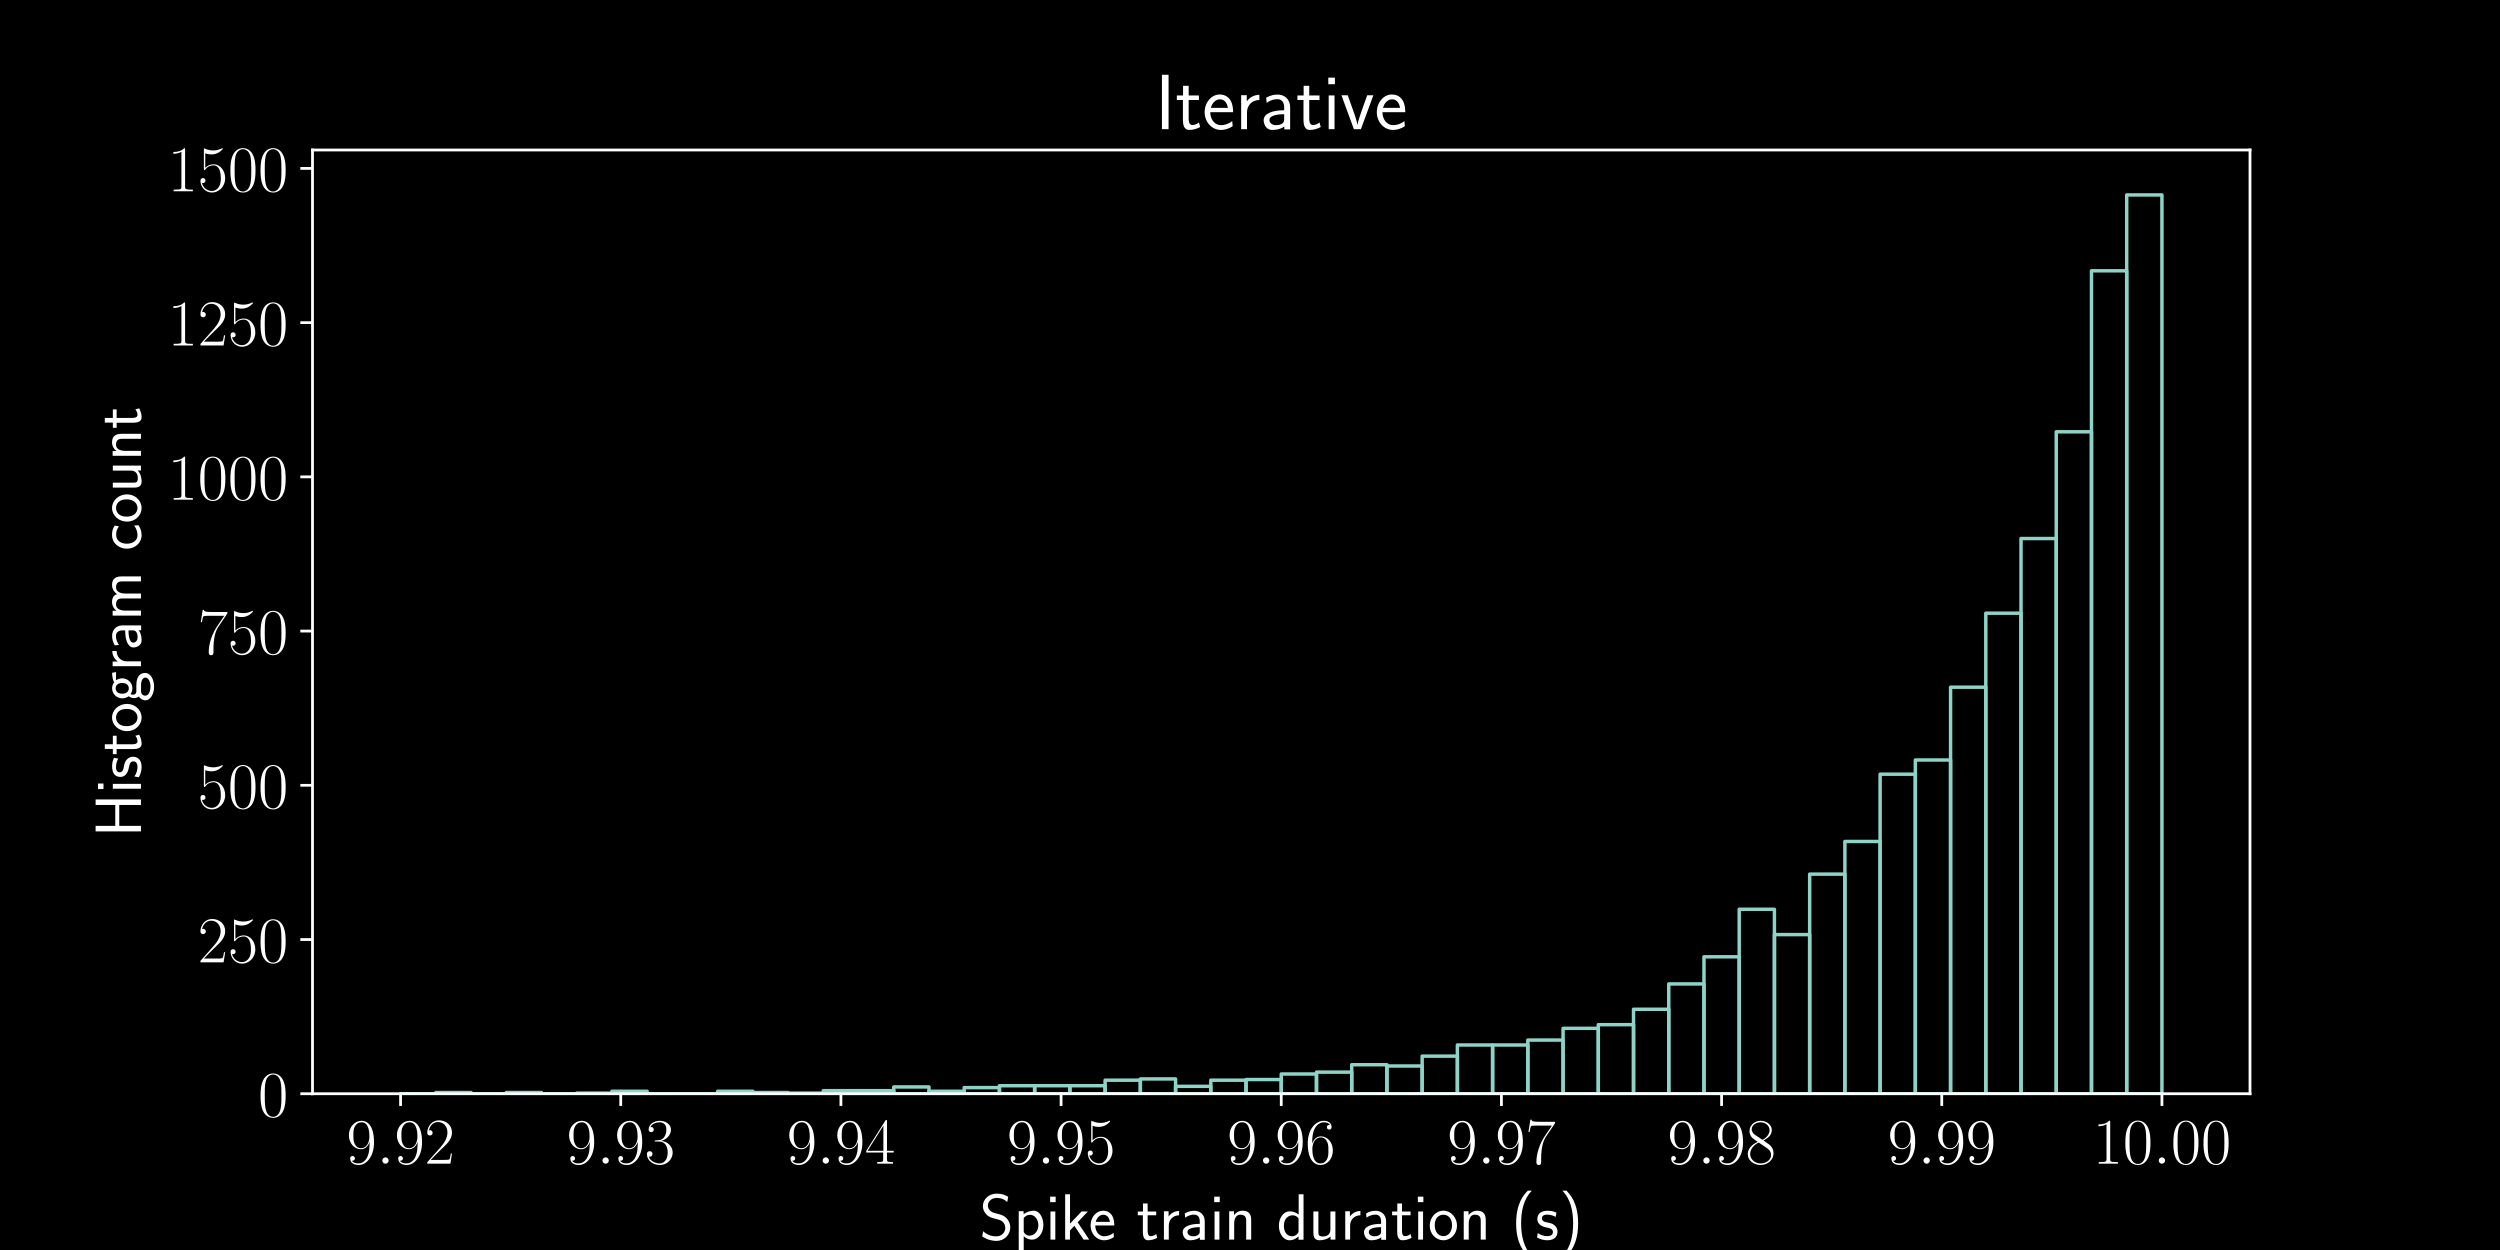 <?xml version="1.0" encoding="utf-8" standalone="no"?>
<!DOCTYPE svg PUBLIC "-//W3C//DTD SVG 1.1//EN"
  "http://www.w3.org/Graphics/SVG/1.1/DTD/svg11.dtd">
<!-- Created with matplotlib (https://matplotlib.org/) -->
<svg height="360pt" version="1.1" viewBox="0 0 720 360" width="720pt" xmlns="http://www.w3.org/2000/svg" xmlns:xlink="http://www.w3.org/1999/xlink">
 <defs>
  <style type="text/css">
*{stroke-linecap:butt;stroke-linejoin:round;}
  </style>
 </defs>
 <g id="figure_1">
  <g id="patch_1">
   <path d="M 0 360 
L 720 360 
L 720 0 
L 0 0 
z
"/>
  </g>
  <g id="axes_1">
   <g id="patch_2">
    <path d="M 90 315 
L 648 315 
L 648 43.2 
L 90 43.2 
z
"/>
   </g>
   <g id="patch_3">
    <path clip-path="url(#p46c910485e)" d="M 115.364 315 
L 125.509 315 
L 125.509 315 
L 115.364 315 
z
" style="fill:none;stroke:#8dd3c7;stroke-linejoin:miter;"/>
   </g>
   <g id="patch_4">
    <path clip-path="url(#p46c910485e)" d="M 125.509 315 
L 135.655 315 
L 135.655 314.645 
L 125.509 314.645 
z
" style="fill:none;stroke:#8dd3c7;stroke-linejoin:miter;"/>
   </g>
   <g id="patch_5">
    <path clip-path="url(#p46c910485e)" d="M 135.655 315 
L 145.8 315 
L 145.8 315 
L 135.655 315 
z
" style="fill:none;stroke:#8dd3c7;stroke-linejoin:miter;"/>
   </g>
   <g id="patch_6">
    <path clip-path="url(#p46c910485e)" d="M 145.8 315 
L 155.945 315 
L 155.945 314.645 
L 145.8 314.645 
z
" style="fill:none;stroke:#8dd3c7;stroke-linejoin:miter;"/>
   </g>
   <g id="patch_7">
    <path clip-path="url(#p46c910485e)" d="M 155.945 315 
L 166.091 315 
L 166.091 315 
L 155.945 315 
z
" style="fill:none;stroke:#8dd3c7;stroke-linejoin:miter;"/>
   </g>
   <g id="patch_8">
    <path clip-path="url(#p46c910485e)" d="M 166.091 315 
L 176.236 315 
L 176.236 314.822 
L 166.091 314.822 
z
" style="fill:none;stroke:#8dd3c7;stroke-linejoin:miter;"/>
   </g>
   <g id="patch_9">
    <path clip-path="url(#p46c910485e)" d="M 176.236 315 
L 186.382 315 
L 186.382 314.289 
L 176.236 314.289 
z
" style="fill:none;stroke:#8dd3c7;stroke-linejoin:miter;"/>
   </g>
   <g id="patch_10">
    <path clip-path="url(#p46c910485e)" d="M 186.382 315 
L 196.527 315 
L 196.527 315 
L 186.382 315 
z
" style="fill:none;stroke:#8dd3c7;stroke-linejoin:miter;"/>
   </g>
   <g id="patch_11">
    <path clip-path="url(#p46c910485e)" d="M 196.527 315 
L 206.673 315 
L 206.673 315 
L 196.527 315 
z
" style="fill:none;stroke:#8dd3c7;stroke-linejoin:miter;"/>
   </g>
   <g id="patch_12">
    <path clip-path="url(#p46c910485e)" d="M 206.673 315 
L 216.818 315 
L 216.818 314.289 
L 206.673 314.289 
z
" style="fill:none;stroke:#8dd3c7;stroke-linejoin:miter;"/>
   </g>
   <g id="patch_13">
    <path clip-path="url(#p46c910485e)" d="M 216.818 315 
L 226.964 315 
L 226.964 314.645 
L 216.818 314.645 
z
" style="fill:none;stroke:#8dd3c7;stroke-linejoin:miter;"/>
   </g>
   <g id="patch_14">
    <path clip-path="url(#p46c910485e)" d="M 226.964 315 
L 237.109 315 
L 237.109 314.822 
L 226.964 314.822 
z
" style="fill:none;stroke:#8dd3c7;stroke-linejoin:miter;"/>
   </g>
   <g id="patch_15">
    <path clip-path="url(#p46c910485e)" d="M 237.109 315 
L 247.255 315 
L 247.255 314.112 
L 237.109 314.112 
z
" style="fill:none;stroke:#8dd3c7;stroke-linejoin:miter;"/>
   </g>
   <g id="patch_16">
    <path clip-path="url(#p46c910485e)" d="M 247.255 315 
L 257.4 315 
L 257.4 314.112 
L 247.255 314.112 
z
" style="fill:none;stroke:#8dd3c7;stroke-linejoin:miter;"/>
   </g>
   <g id="patch_17">
    <path clip-path="url(#p46c910485e)" d="M 257.4 315 
L 267.545 315 
L 267.545 313.046 
L 257.4 313.046 
z
" style="fill:none;stroke:#8dd3c7;stroke-linejoin:miter;"/>
   </g>
   <g id="patch_18">
    <path clip-path="url(#p46c910485e)" d="M 267.545 315 
L 277.691 315 
L 277.691 314.289 
L 267.545 314.289 
z
" style="fill:none;stroke:#8dd3c7;stroke-linejoin:miter;"/>
   </g>
   <g id="patch_19">
    <path clip-path="url(#p46c910485e)" d="M 277.691 315 
L 287.836 315 
L 287.836 313.223 
L 277.691 313.223 
z
" style="fill:none;stroke:#8dd3c7;stroke-linejoin:miter;"/>
   </g>
   <g id="patch_20">
    <path clip-path="url(#p46c910485e)" d="M 287.836 315 
L 297.982 315 
L 297.982 312.69 
L 287.836 312.69 
z
" style="fill:none;stroke:#8dd3c7;stroke-linejoin:miter;"/>
   </g>
   <g id="patch_21">
    <path clip-path="url(#p46c910485e)" d="M 297.982 315 
L 308.127 315 
L 308.127 312.69 
L 297.982 312.69 
z
" style="fill:none;stroke:#8dd3c7;stroke-linejoin:miter;"/>
   </g>
   <g id="patch_22">
    <path clip-path="url(#p46c910485e)" d="M 308.127 315 
L 318.273 315 
L 318.273 312.69 
L 308.127 312.69 
z
" style="fill:none;stroke:#8dd3c7;stroke-linejoin:miter;"/>
   </g>
   <g id="patch_23">
    <path clip-path="url(#p46c910485e)" d="M 318.273 315 
L 328.418 315 
L 328.418 311.091 
L 318.273 311.091 
z
" style="fill:none;stroke:#8dd3c7;stroke-linejoin:miter;"/>
   </g>
   <g id="patch_24">
    <path clip-path="url(#p46c910485e)" d="M 328.418 315 
L 338.564 315 
L 338.564 310.736 
L 328.418 310.736 
z
" style="fill:none;stroke:#8dd3c7;stroke-linejoin:miter;"/>
   </g>
   <g id="patch_25">
    <path clip-path="url(#p46c910485e)" d="M 338.564 315 
L 348.709 315 
L 348.709 312.868 
L 338.564 312.868 
z
" style="fill:none;stroke:#8dd3c7;stroke-linejoin:miter;"/>
   </g>
   <g id="patch_26">
    <path clip-path="url(#p46c910485e)" d="M 348.709 315 
L 358.855 315 
L 358.855 311.091 
L 348.709 311.091 
z
" style="fill:none;stroke:#8dd3c7;stroke-linejoin:miter;"/>
   </g>
   <g id="patch_27">
    <path clip-path="url(#p46c910485e)" d="M 358.855 315 
L 369 315 
L 369 310.914 
L 358.855 310.914 
z
" style="fill:none;stroke:#8dd3c7;stroke-linejoin:miter;"/>
   </g>
   <g id="patch_28">
    <path clip-path="url(#p46c910485e)" d="M 369 315 
L 379.145 315 
L 379.145 309.315 
L 369 309.315 
z
" style="fill:none;stroke:#8dd3c7;stroke-linejoin:miter;"/>
   </g>
   <g id="patch_29">
    <path clip-path="url(#p46c910485e)" d="M 379.145 315 
L 389.291 315 
L 389.291 308.782 
L 379.145 308.782 
z
" style="fill:none;stroke:#8dd3c7;stroke-linejoin:miter;"/>
   </g>
   <g id="patch_30">
    <path clip-path="url(#p46c910485e)" d="M 389.291 315 
L 399.436 315 
L 399.436 306.65 
L 389.291 306.65 
z
" style="fill:none;stroke:#8dd3c7;stroke-linejoin:miter;"/>
   </g>
   <g id="patch_31">
    <path clip-path="url(#p46c910485e)" d="M 399.436 315 
L 409.582 315 
L 409.582 307.005 
L 399.436 307.005 
z
" style="fill:none;stroke:#8dd3c7;stroke-linejoin:miter;"/>
   </g>
   <g id="patch_32">
    <path clip-path="url(#p46c910485e)" d="M 409.582 315 
L 419.727 315 
L 419.727 304.162 
L 409.582 304.162 
z
" style="fill:none;stroke:#8dd3c7;stroke-linejoin:miter;"/>
   </g>
   <g id="patch_33">
    <path clip-path="url(#p46c910485e)" d="M 419.727 315 
L 429.873 315 
L 429.873 300.965 
L 419.727 300.965 
z
" style="fill:none;stroke:#8dd3c7;stroke-linejoin:miter;"/>
   </g>
   <g id="patch_34">
    <path clip-path="url(#p46c910485e)" d="M 429.873 315 
L 440.018 315 
L 440.018 300.965 
L 429.873 300.965 
z
" style="fill:none;stroke:#8dd3c7;stroke-linejoin:miter;"/>
   </g>
   <g id="patch_35">
    <path clip-path="url(#p46c910485e)" d="M 440.018 315 
L 450.164 315 
L 450.164 299.543 
L 440.018 299.543 
z
" style="fill:none;stroke:#8dd3c7;stroke-linejoin:miter;"/>
   </g>
   <g id="patch_36">
    <path clip-path="url(#p46c910485e)" d="M 450.164 315 
L 460.309 315 
L 460.309 296.168 
L 450.164 296.168 
z
" style="fill:none;stroke:#8dd3c7;stroke-linejoin:miter;"/>
   </g>
   <g id="patch_37">
    <path clip-path="url(#p46c910485e)" d="M 460.309 315 
L 470.455 315 
L 470.455 295.102 
L 460.309 295.102 
z
" style="fill:none;stroke:#8dd3c7;stroke-linejoin:miter;"/>
   </g>
   <g id="patch_38">
    <path clip-path="url(#p46c910485e)" d="M 470.455 315 
L 480.6 315 
L 480.6 290.66 
L 470.455 290.66 
z
" style="fill:none;stroke:#8dd3c7;stroke-linejoin:miter;"/>
   </g>
   <g id="patch_39">
    <path clip-path="url(#p46c910485e)" d="M 480.6 315 
L 490.745 315 
L 490.745 283.376 
L 480.6 283.376 
z
" style="fill:none;stroke:#8dd3c7;stroke-linejoin:miter;"/>
   </g>
   <g id="patch_40">
    <path clip-path="url(#p46c910485e)" d="M 490.745 315 
L 500.891 315 
L 500.891 275.558 
L 490.745 275.558 
z
" style="fill:none;stroke:#8dd3c7;stroke-linejoin:miter;"/>
   </g>
   <g id="patch_41">
    <path clip-path="url(#p46c910485e)" d="M 500.891 315 
L 511.036 315 
L 511.036 261.878 
L 500.891 261.878 
z
" style="fill:none;stroke:#8dd3c7;stroke-linejoin:miter;"/>
   </g>
   <g id="patch_42">
    <path clip-path="url(#p46c910485e)" d="M 511.036 315 
L 521.182 315 
L 521.182 269.163 
L 511.036 269.163 
z
" style="fill:none;stroke:#8dd3c7;stroke-linejoin:miter;"/>
   </g>
   <g id="patch_43">
    <path clip-path="url(#p46c910485e)" d="M 521.182 315 
L 531.327 315 
L 531.327 251.751 
L 521.182 251.751 
z
" style="fill:none;stroke:#8dd3c7;stroke-linejoin:miter;"/>
   </g>
   <g id="patch_44">
    <path clip-path="url(#p46c910485e)" d="M 531.327 315 
L 541.473 315 
L 541.473 242.335 
L 531.327 242.335 
z
" style="fill:none;stroke:#8dd3c7;stroke-linejoin:miter;"/>
   </g>
   <g id="patch_45">
    <path clip-path="url(#p46c910485e)" d="M 541.473 315 
L 551.618 315 
L 551.618 222.97 
L 541.473 222.97 
z
" style="fill:none;stroke:#8dd3c7;stroke-linejoin:miter;"/>
   </g>
   <g id="patch_46">
    <path clip-path="url(#p46c910485e)" d="M 551.618 315 
L 561.764 315 
L 561.764 218.884 
L 551.618 218.884 
z
" style="fill:none;stroke:#8dd3c7;stroke-linejoin:miter;"/>
   </g>
   <g id="patch_47">
    <path clip-path="url(#p46c910485e)" d="M 561.764 315 
L 571.909 315 
L 571.909 197.919 
L 561.764 197.919 
z
" style="fill:none;stroke:#8dd3c7;stroke-linejoin:miter;"/>
   </g>
   <g id="patch_48">
    <path clip-path="url(#p46c910485e)" d="M 571.909 315 
L 582.055 315 
L 582.055 176.599 
L 571.909 176.599 
z
" style="fill:none;stroke:#8dd3c7;stroke-linejoin:miter;"/>
   </g>
   <g id="patch_49">
    <path clip-path="url(#p46c910485e)" d="M 582.055 315 
L 592.2 315 
L 592.2 155.102 
L 582.055 155.102 
z
" style="fill:none;stroke:#8dd3c7;stroke-linejoin:miter;"/>
   </g>
   <g id="patch_50">
    <path clip-path="url(#p46c910485e)" d="M 592.2 315 
L 602.345 315 
L 602.345 124.366 
L 592.2 124.366 
z
" style="fill:none;stroke:#8dd3c7;stroke-linejoin:miter;"/>
   </g>
   <g id="patch_51">
    <path clip-path="url(#p46c910485e)" d="M 602.345 315 
L 612.491 315 
L 612.491 77.996 
L 602.345 77.996 
z
" style="fill:none;stroke:#8dd3c7;stroke-linejoin:miter;"/>
   </g>
   <g id="patch_52">
    <path clip-path="url(#p46c910485e)" d="M 612.491 315 
L 622.636 315 
L 622.636 56.143 
L 612.491 56.143 
z
" style="fill:none;stroke:#8dd3c7;stroke-linejoin:miter;"/>
   </g>
   <g id="matplotlib.axis_1">
    <g id="xtick_1">
     <g id="line2d_1">
      <defs>
       <path d="M 0 0 
L 0 3.5 
" id="m9ad1addf4f" style="stroke:#ffffff;stroke-width:0.8;"/>
      </defs>
      <g>
       <use style="fill:#ffffff;stroke:#ffffff;stroke-width:0.8;" x="115.364" xlink:href="#m9ad1addf4f" y="315"/>
      </g>
     </g>
     <g id="text_1">
      <!-- $\mathdefault{9.92}$ -->
      <defs>
       <path d="M 35.203 29.125 
C 35.203 7.25 26.094 0.484 18.594 0.484 
C 16.297 0.484 10.703 0.484 8.406 4.594 
C 11 4.188 12.906 5.578 12.906 8.094 
C 12.906 10.812 10.703 11.703 9.297 11.703 
C 8.406 11.703 5.703 11.297 5.703 7.906 
C 5.703 1.109 11.594 -2 18.797 -2 
C 30.297 -2 42 10.531 42 32.391 
C 42 59.641 30.797 65.297 23.203 65.297 
C 13.297 65.297 3.797 56.688 3.797 43.406 
C 3.797 31.109 11.906 22 22.094 22 
C 30.5 22 34.203 29.734 35.203 33 
z
M 22.297 23.594 
C 19.594 23.594 15.797 24.094 12.703 30.031 
C 10.594 33.891 10.594 38.453 10.594 43.297 
C 10.594 49.156 10.594 53.203 13.406 57.562 
C 14.797 59.641 17.406 63 23.203 63 
C 35 63 35 45.078 35 41.125 
C 35 34.094 31.797 23.594 22.297 23.594 
z
" id="CMR17-57"/>
       <path d="M 18.406 4.797 
C 18.406 7.688 16 9.672 13.594 9.672 
C 10.703 9.672 8.703 7.281 8.703 4.891 
C 8.703 2 11.094 0 13.5 0 
C 16.406 0 18.406 2.391 18.406 4.797 
z
" id="CMMI12-58"/>
       <path d="M 41.703 15.453 
L 39.906 15.453 
C 38.906 8.375 38.094 7.172 37.703 6.562 
C 37.203 5.766 30 5.766 28.594 5.766 
L 9.406 5.766 
C 13 9.672 20 16.75 28.5 24.953 
C 34.594 30.734 41.703 37.531 41.703 47.422 
C 41.703 59.219 32.297 66 21.797 66 
C 10.797 66 4.094 56.312 4.094 47.344 
C 4.094 43.438 7 42.938 8.203 42.938 
C 9.203 42.938 12.203 43.547 12.203 47.031 
C 12.203 50.109 9.594 51 8.203 51 
C 7.594 51 7 50.906 6.594 50.703 
C 8.5 59.219 14.297 63.406 20.406 63.406 
C 29.094 63.406 34.797 56.516 34.797 47.422 
C 34.797 38.734 29.703 31.25 24 24.75 
L 4.094 2.281 
L 4.094 0 
L 39.297 0 
z
" id="CMR17-50"/>
      </defs>
      <g style="fill:#ffffff;" transform="translate(99.768 335.145)scale(0.19 -0.19)">
       <use transform="scale(0.996)" xlink:href="#CMR17-57"/>
       <use transform="translate(45.69 0)scale(0.996)" xlink:href="#CMMI12-58"/>
       <use transform="translate(72.788 0)scale(0.996)" xlink:href="#CMR17-57"/>
       <use transform="translate(118.478 0)scale(0.996)" xlink:href="#CMR17-50"/>
      </g>
     </g>
    </g>
    <g id="xtick_2">
     <g id="line2d_2">
      <g>
       <use style="fill:#ffffff;stroke:#ffffff;stroke-width:0.8;" x="178.773" xlink:href="#m9ad1addf4f" y="315"/>
      </g>
     </g>
     <g id="text_2">
      <!-- $\mathdefault{9.93}$ -->
      <defs>
       <path d="M 22.094 33.703 
C 31 33.703 34.906 25.969 34.906 17.031 
C 34.906 5 28.5 0.391 22.703 0.391 
C 17.406 0.391 8.797 3.031 6.094 10.828 
C 6.594 10.625 7.094 10.625 7.594 10.625 
C 10 10.625 11.797 12.219 11.797 14.812 
C 11.797 17.703 9.594 19 7.594 19 
C 5.906 19 3.297 18.203 3.297 14.469 
C 3.297 5.234 12.297 -2 22.906 -2 
C 34 -2 42.5 6.719 42.5 16.953 
C 42.5 26.672 34.5 33.703 25 34.797 
C 32.594 36.375 39.906 43.062 39.906 52.016 
C 39.906 59.688 32 65.297 23 65.297 
C 13.906 65.297 5.906 59.828 5.906 52.016 
C 5.906 48.594 8.5 48 9.797 48 
C 11.906 48 13.703 49.297 13.703 51.891 
C 13.703 54.469 11.906 55.766 9.797 55.766 
C 9.406 55.766 8.906 55.766 8.5 55.578 
C 11.406 61.859 19.297 63 22.797 63 
C 26.297 63 32.906 61.328 32.906 51.875 
C 32.906 49.109 32.5 44.188 29.094 39.844 
C 26.094 36 22.703 36 19.406 35.688 
C 18.906 35.688 16.594 35.453 16.203 35.453 
C 15.5 35.359 15.094 35.266 15.094 34.5 
C 15.094 33.797 15.203 33.703 17.203 33.703 
z
" id="CMR17-51"/>
      </defs>
      <g style="fill:#ffffff;" transform="translate(163.177 335.145)scale(0.19 -0.19)">
       <use transform="scale(0.996)" xlink:href="#CMR17-57"/>
       <use transform="translate(45.69 0)scale(0.996)" xlink:href="#CMMI12-58"/>
       <use transform="translate(72.788 0)scale(0.996)" xlink:href="#CMR17-57"/>
       <use transform="translate(118.478 0)scale(0.996)" xlink:href="#CMR17-51"/>
      </g>
     </g>
    </g>
    <g id="xtick_3">
     <g id="line2d_3">
      <g>
       <use style="fill:#ffffff;stroke:#ffffff;stroke-width:0.8;" x="242.182" xlink:href="#m9ad1addf4f" y="315"/>
      </g>
     </g>
     <g id="text_3">
      <!-- $\mathdefault{9.94}$ -->
      <defs>
       <path d="M 33.594 64.406 
C 33.594 66.5 33.5 66.5 31.703 66.5 
L 2 19.594 
L 2 17 
L 27.797 17 
L 27.797 7.141 
C 27.797 3.5 27.594 2.5 20.594 2.5 
L 18.703 2.5 
L 18.703 0 
C 21.906 0 27.297 0 30.703 0 
C 34.094 0 39.5 0 42.703 0 
L 42.703 2.5 
L 40.797 2.5 
C 33.797 2.5 33.594 3.5 33.594 7.141 
L 33.594 17 
L 43.797 17 
L 43.797 19.594 
L 33.594 19.594 
z
M 28.094 57.859 
L 28.094 19.594 
L 4 19.594 
z
" id="CMR17-52"/>
      </defs>
      <g style="fill:#ffffff;" transform="translate(226.586 335.145)scale(0.19 -0.19)">
       <use transform="scale(0.996)" xlink:href="#CMR17-57"/>
       <use transform="translate(45.69 0)scale(0.996)" xlink:href="#CMMI12-58"/>
       <use transform="translate(72.788 0)scale(0.996)" xlink:href="#CMR17-57"/>
       <use transform="translate(118.478 0)scale(0.996)" xlink:href="#CMR17-52"/>
      </g>
     </g>
    </g>
    <g id="xtick_4">
     <g id="line2d_4">
      <g>
       <use style="fill:#ffffff;stroke:#ffffff;stroke-width:0.8;" x="305.591" xlink:href="#m9ad1addf4f" y="315"/>
      </g>
     </g>
     <g id="text_4">
      <!-- $\mathdefault{9.95}$ -->
      <defs>
       <path d="M 11.406 57.688 
C 12.406 57.281 16.5 56 20.703 56 
C 30 56 35.094 61.109 38 64.062 
C 38 64.953 38 65.5 37.406 65.5 
C 37.297 65.5 37.094 65.5 36.297 65.047 
C 32.797 63.406 28.703 62.078 23.703 62.078 
C 20.703 62.078 16.203 62.484 11.297 64.672 
C 10.203 65.172 10 65.172 9.906 65.172 
C 9.406 65.172 9.297 65.062 9.297 63.078 
L 9.297 34.422 
C 9.297 32.641 9.297 32.141 10.297 32.141 
C 10.797 32.141 11 32.344 11.5 33.031 
C 14.703 37.516 19.094 39.406 24.094 39.406 
C 27.594 39.406 35.094 37.219 35.094 20.141 
C 35.094 16.953 35.094 11.172 32.094 6.578 
C 29.594 2.484 25.703 0.391 21.406 0.391 
C 14.797 0.391 8.094 5 6.297 12.719 
C 6.703 12.609 7.5 12.422 7.906 12.422 
C 9.203 12.422 11.703 13.125 11.703 16.219 
C 11.703 18.906 9.797 20 7.906 20 
C 5.594 20 4.094 18.594 4.094 15.797 
C 4.094 7.094 11 -2 21.594 -2 
C 31.906 -2 41.703 6.875 41.703 19.75 
C 41.703 31.719 33.906 41 24.203 41 
C 19.094 41 14.797 39.109 11.406 35.531 
z
" id="CMR17-53"/>
      </defs>
      <g style="fill:#ffffff;" transform="translate(289.995 335.145)scale(0.19 -0.19)">
       <use transform="scale(0.996)" xlink:href="#CMR17-57"/>
       <use transform="translate(45.69 0)scale(0.996)" xlink:href="#CMMI12-58"/>
       <use transform="translate(72.788 0)scale(0.996)" xlink:href="#CMR17-57"/>
       <use transform="translate(118.478 0)scale(0.996)" xlink:href="#CMR17-53"/>
      </g>
     </g>
    </g>
    <g id="xtick_5">
     <g id="line2d_5">
      <g>
       <use style="fill:#ffffff;stroke:#ffffff;stroke-width:0.8;" x="369" xlink:href="#m9ad1addf4f" y="315"/>
      </g>
     </g>
     <g id="text_5">
      <!-- $\mathdefault{9.96}$ -->
      <defs>
       <path d="M 10.594 34 
C 10.594 57.656 21.797 63 28.297 63 
C 30.406 63 35.5 62.641 37.5 59 
C 35.906 59 32.906 59 32.906 55.516 
C 32.906 52.828 35.094 51.922 36.5 51.922 
C 37.406 51.922 40.094 52.312 40.094 55.625 
C 40.094 61.781 35.094 65.297 28.203 65.297 
C 16.297 65.297 3.797 52.969 3.797 31 
C 3.797 3.953 15.094 -2 23.094 -2 
C 32.797 -2 42 6.672 42 20.047 
C 42 32.516 33.906 41.594 23.703 41.594 
C 17.594 41.594 13.094 37.609 10.594 30.625 
z
M 23.094 0.391 
C 10.797 0.391 10.797 18.75 10.797 22.438 
C 10.797 29.625 14.203 40 23.5 40 
C 25.203 40 30.094 40 33.406 33.125 
C 35.203 29.219 35.203 25.141 35.203 20.141 
C 35.203 14.75 35.203 10.781 33.094 6.781 
C 30.906 2.672 27.703 0.391 23.094 0.391 
z
" id="CMR17-54"/>
      </defs>
      <g style="fill:#ffffff;" transform="translate(353.404 335.145)scale(0.19 -0.19)">
       <use transform="scale(0.996)" xlink:href="#CMR17-57"/>
       <use transform="translate(45.69 0)scale(0.996)" xlink:href="#CMMI12-58"/>
       <use transform="translate(72.788 0)scale(0.996)" xlink:href="#CMR17-57"/>
       <use transform="translate(118.478 0)scale(0.996)" xlink:href="#CMR17-54"/>
      </g>
     </g>
    </g>
    <g id="xtick_6">
     <g id="line2d_6">
      <g>
       <use style="fill:#ffffff;stroke:#ffffff;stroke-width:0.8;" x="432.409" xlink:href="#m9ad1addf4f" y="315"/>
      </g>
     </g>
     <g id="text_6">
      <!-- $\mathdefault{9.97}$ -->
      <defs>
       <path d="M 45.094 61.578 
L 45.094 63.766 
L 21.594 63.766 
C 9.906 63.766 9.703 65.078 9.297 67 
L 7.5 67 
L 4.594 48.344 
L 6.406 48.344 
C 6.703 50.234 7.406 55.312 8.594 57.203 
C 9.203 58 16.594 58 18.297 58 
L 40.297 58 
L 29.203 41.578 
C 21.797 30.531 16.703 15.609 16.703 2.578 
C 16.703 1.391 16.703 -2 20.297 -2 
C 23.906 -2 23.906 1.391 23.906 2.672 
L 23.906 7.266 
C 23.906 23.562 26.703 34.312 31.297 41.188 
z
" id="CMR17-55"/>
      </defs>
      <g style="fill:#ffffff;" transform="translate(416.813 335.145)scale(0.19 -0.19)">
       <use transform="scale(0.996)" xlink:href="#CMR17-57"/>
       <use transform="translate(45.69 0)scale(0.996)" xlink:href="#CMMI12-58"/>
       <use transform="translate(72.788 0)scale(0.996)" xlink:href="#CMR17-57"/>
       <use transform="translate(118.478 0)scale(0.996)" xlink:href="#CMR17-55"/>
      </g>
     </g>
    </g>
    <g id="xtick_7">
     <g id="line2d_7">
      <g>
       <use style="fill:#ffffff;stroke:#ffffff;stroke-width:0.8;" x="495.818" xlink:href="#m9ad1addf4f" y="315"/>
      </g>
     </g>
     <g id="text_7">
      <!-- $\mathdefault{9.98}$ -->
      <defs>
       <path d="M 27.203 35.375 
C 33.5 38.547 39.906 43.328 39.906 50.984 
C 39.906 60.016 31.094 65.297 23 65.297 
C 13.906 65.297 5.906 58.734 5.906 49.688 
C 5.906 47.203 6.5 42.922 10.406 39.141 
C 11.406 38.156 15.594 35.172 18.297 33.281 
C 13.797 30.984 3.297 25.531 3.297 14.594 
C 3.297 4.359 13.094 -2 22.797 -2 
C 33.5 -2 42.5 5.656 42.5 15.781 
C 42.5 24.844 36.406 29.016 32.406 31.703 
z
M 14.094 44.094 
C 13.297 44.594 9.297 47.672 9.297 52.359 
C 9.297 58.422 15.594 63 22.797 63 
C 30.703 63 36.5 57.438 36.5 50.969 
C 36.5 41.703 26.094 36.422 25.594 36.422 
C 25.5 36.422 25.406 36.422 24.594 37.031 
z
M 32.5 23.734 
C 34 22.641 38.797 19.375 38.797 13.297 
C 38.797 5.953 31.406 0.391 23 0.391 
C 13.906 0.391 7 6.844 7 14.688 
C 7 22.547 13.094 29.094 20 32.188 
z
" id="CMR17-56"/>
      </defs>
      <g style="fill:#ffffff;" transform="translate(480.222 335.145)scale(0.19 -0.19)">
       <use transform="scale(0.996)" xlink:href="#CMR17-57"/>
       <use transform="translate(45.69 0)scale(0.996)" xlink:href="#CMMI12-58"/>
       <use transform="translate(72.788 0)scale(0.996)" xlink:href="#CMR17-57"/>
       <use transform="translate(118.478 0)scale(0.996)" xlink:href="#CMR17-56"/>
      </g>
     </g>
    </g>
    <g id="xtick_8">
     <g id="line2d_8">
      <g>
       <use style="fill:#ffffff;stroke:#ffffff;stroke-width:0.8;" x="559.227" xlink:href="#m9ad1addf4f" y="315"/>
      </g>
     </g>
     <g id="text_8">
      <!-- $\mathdefault{9.99}$ -->
      <g style="fill:#ffffff;" transform="translate(543.631 335.145)scale(0.19 -0.19)">
       <use transform="scale(0.996)" xlink:href="#CMR17-57"/>
       <use transform="translate(45.69 0)scale(0.996)" xlink:href="#CMMI12-58"/>
       <use transform="translate(72.788 0)scale(0.996)" xlink:href="#CMR17-57"/>
       <use transform="translate(118.478 0)scale(0.996)" xlink:href="#CMR17-57"/>
      </g>
     </g>
    </g>
    <g id="xtick_9">
     <g id="line2d_9">
      <g>
       <use style="fill:#ffffff;stroke:#ffffff;stroke-width:0.8;" x="622.636" xlink:href="#m9ad1addf4f" y="315"/>
      </g>
     </g>
     <g id="text_9">
      <!-- $\mathdefault{10.00}$ -->
      <defs>
       <path d="M 26.594 63.406 
C 26.594 65.5 26.5 65.5 25.094 65.5 
C 21.203 61.188 15.297 59.797 9.703 59.797 
C 9.406 59.797 8.906 59.797 8.797 59.5 
C 8.703 59.297 8.703 59.094 8.703 57 
C 11.797 57 17 57.594 21 59.984 
L 21 7.203 
C 21 3.688 20.797 2.5 12.203 2.5 
L 9.203 2.5 
L 9.203 0 
C 14 0 19 0 23.797 0 
C 28.594 0 33.594 0 38.406 0 
L 38.406 2.5 
L 35.406 2.5 
C 26.797 2.5 26.594 3.594 26.594 7.156 
z
" id="CMR17-49"/>
       <path d="M 42 31.641 
C 42 37.75 41.906 48.125 37.703 56.109 
C 34 63.109 28.094 65.594 22.906 65.594 
C 18.094 65.594 12 63.406 8.203 56.203 
C 4.203 48.719 3.797 39.438 3.797 31.641 
C 3.797 25.953 3.906 17.281 7 9.672 
C 11.297 -0.609 19 -2 22.906 -2 
C 27.5 -2 34.5 -0.109 38.594 9.375 
C 41.594 16.281 42 24.359 42 31.641 
z
M 22.906 -0.406 
C 16.5 -0.406 12.703 5.078 11.297 12.688 
C 10.203 18.562 10.203 27.156 10.203 32.75 
C 10.203 40.438 10.203 46.828 11.5 52.922 
C 13.406 61.391 19 64 22.906 64 
C 27 64 32.297 61.297 34.203 53.125 
C 35.5 47.438 35.594 40.734 35.594 32.75 
C 35.594 26.25 35.594 18.266 34.406 12.375 
C 32.297 1.484 26.406 -0.406 22.906 -0.406 
z
" id="CMR17-48"/>
      </defs>
      <g style="fill:#ffffff;" transform="translate(602.7 335.145)scale(0.19 -0.19)">
       <use transform="scale(0.996)" xlink:href="#CMR17-49"/>
       <use transform="translate(45.69 0)scale(0.996)" xlink:href="#CMR17-48"/>
       <use transform="translate(91.381 0)scale(0.996)" xlink:href="#CMMI12-58"/>
       <use transform="translate(118.478 0)scale(0.996)" xlink:href="#CMR17-48"/>
       <use transform="translate(164.169 0)scale(0.996)" xlink:href="#CMR17-48"/>
      </g>
     </g>
    </g>
    <g id="text_10">
     <!-- Spike train duration (s) -->
     <defs>
      <path d="M 43.703 65.141 
C 39.297 67.719 34.5 70 26.406 70 
C 13.5 70 5.203 60.609 5.203 51.031 
C 5.203 47.266 6.297 43.016 10.203 38.672 
C 14.094 34.312 18.5 33.141 24.094 31.766 
C 26.406 31.156 30.297 30.062 31 29.781 
C 36.594 27.609 39.297 22.562 39.297 17.812 
C 39.297 11.594 34.406 4.969 25.703 4.969 
C 22.703 4.969 13.906 4.969 5.594 12.797 
L 4.203 4.969 
C 12.406 -1 21.297 -2 25.797 -2 
C 38.094 -2 46.906 7.625 46.906 18.531 
C 46.906 22.5 45.703 27.547 41.5 32.203 
C 37.406 36.672 33.797 37.656 25.594 39.828 
C 20.906 41.031 17.906 41.828 15.406 44.891 
C 13.703 47.078 12.797 49.156 12.797 51.828 
C 12.797 57.391 17.594 63.438 26.406 63.438 
C 30.797 63.438 36.5 62.531 42.297 57.188 
z
" id="CMSS17-83"/>
      <path d="M 15.094 5.203 
C 18.406 2.016 22.906 -0.078 27.703 -0.078 
C 37 -0.078 45 9.422 45 22.062 
C 45 33.734 39 44 30.406 44 
C 25.406 44 19.406 42.219 14.906 38.625 
L 14.906 43.203 
L 7.5 43.203 
L 7.5 -19 
L 15.094 -19 
z
M 15.094 32.812 
C 15.906 34 19.297 37.734 24.797 37.734 
C 31.797 37.734 37.406 30.625 37.406 22.062 
C 37.406 12.297 30.594 6 23.906 6 
C 21.906 6 19.797 6.484 17.797 8.172 
C 15.094 10.531 15.094 12 15.094 13.391 
z
" id="CMSS17-112"/>
      <path d="M 15.297 65.359 
L 6.906 65.359 
L 6.906 57 
L 15.297 57 
z
M 14.797 42.797 
L 7.406 42.797 
L 7.406 0 
L 14.797 0 
z
" id="CMSS17-105"/>
      <path d="M 26.5 26.375 
L 42 42.797 
L 32.406 42.797 
L 14.906 24.281 
L 14.906 69 
L 7.5 69 
L 7.5 0 
L 14.797 0 
L 14.797 13.938 
L 21.5 21 
L 35.594 0 
L 44.094 0 
z
" id="CMSS17-107"/>
      <path d="M 39.094 21.516 
C 39.094 24.844 38.906 31.297 35.703 36.641 
C 32.203 42.391 26.5 44 22.203 44 
C 11.797 44 3 34.188 3 21.484 
C 3 9.094 12.094 -1 23.594 -1 
C 28.094 -1 33.594 0.297 38.594 3.875 
C 38.594 4.281 38.406 6.469 38.297 6.562 
C 38.297 6.766 38 9.844 38 10.25 
C 33.203 6.359 27.703 5.078 23.703 5.078 
C 17.297 5.078 10.406 10.422 10.094 21.516 
z
M 10.906 27 
C 12.203 32.562 16.594 37.828 22.203 37.828 
C 23.703 37.828 30.703 37.828 32.5 27 
z
" id="CMSS17-101"/>
      <path d="M 16.703 37 
L 29.703 37 
L 29.703 42.766 
L 16.703 42.766 
L 16.703 55 
L 9.594 55 
L 9.594 42.766 
L 1.703 42.766 
L 1.703 37 
L 9.406 37 
L 9.406 11.703 
C 9.406 6 10.703 -1 17.297 -1 
C 22.297 -1 26.906 0.391 31.297 2.688 
L 29.703 8.562 
C 27.297 6.469 24.406 5.266 21.297 5.266 
C 16.906 5.266 16.703 10.875 16.703 13.375 
z
" id="CMSS17-116"/>
      <path d="M 14.906 21.297 
C 14.906 30.703 21.797 37 30.594 37 
L 30.594 43.578 
C 24.203 43.578 18.203 40.391 14.594 35.203 
L 14.594 43.094 
L 7.5 43.094 
L 7.5 0 
L 14.906 0 
z
" id="CMSS17-114"/>
      <path d="M 37.594 27.984 
C 37.594 37.375 30.906 43.875 21.906 43.875 
C 17.5 43.875 12.703 43.078 7.203 39.891 
L 7.797 33.359 
C 10.297 35.125 14.594 38 21.797 38 
C 26.906 38 30 34.062 30 27.844 
L 30 24 
C 14 24 4 19.344 4 11.344 
C 4 7.203 6.5 -1 14.797 -1 
C 16.297 -1 24.406 -1 30.203 3.391 
L 30.203 -0.297 
L 37.594 -0.297 
z
M 30 12.75 
C 30 10.953 30 8.562 27 6.781 
C 24.406 5.078 21.094 5.078 19.703 5.078 
C 14.703 5.078 11.297 7.984 11.297 11.625 
C 11.297 18.922 26.906 18.922 30 18.922 
z
" id="CMSS17-97"/>
      <path d="M 40.906 29.328 
C 40.906 35.672 39.406 44 28.094 44 
C 21.703 44 17.5 40.719 14.703 37.328 
L 14.703 43.094 
L 7.406 43.094 
L 7.406 0 
L 15 0 
L 15 24.359 
C 15 30.688 17.406 37.938 24.203 37.938 
C 33 37.938 33.297 32 33.297 28.578 
L 33.297 0 
L 40.906 0 
z
" id="CMSS17-110"/>
      <path d="M 40.797 69 
L 33.406 69 
L 33.406 38.094 
C 30.297 40.672 25.203 43.062 19.594 43.062 
C 10.5 43.062 3.297 33.297 3.297 21.047 
C 3.297 8.781 10.406 -1 19.297 -1 
C 26.203 -1 30.797 2.688 33.203 4.781 
L 33.203 -0.203 
L 40.797 -0.203 
z
M 33.203 13.062 
C 33.203 11.672 33.203 10.203 30.094 7.531 
C 28.094 5.859 25.703 5.078 23.406 5.078 
C 18 5.078 10.906 9 10.906 20.938 
C 10.906 33.344 18.906 37 24.406 37 
C 28.094 37 31.094 35.219 33.203 32.266 
z
" id="CMSS17-100"/>
      <path d="M 40.906 42.797 
L 33.297 42.797 
L 33.297 15.188 
C 33.297 7.781 27.906 4.781 22.203 4.781 
C 15.594 4.781 15 6.984 15 11.078 
L 15 42.797 
L 7.406 42.797 
L 7.406 10.594 
C 7.406 2.797 10.094 -1 17 -1 
C 20.406 -1 28.094 -0.203 33.5 4.781 
L 33.5 0 
L 40.906 0 
z
" id="CMSS17-117"/>
      <path d="M 44.203 21.188 
C 44.203 34 34.703 44 23.5 44 
C 12 44 2.703 33.703 2.703 21.188 
C 2.703 8.5 12.297 -1 23.406 -1 
C 34.797 -1 44.203 8.797 44.203 21.188 
z
M 23.5 5.266 
C 16.406 5.266 10.297 11.078 10.297 22 
C 10.297 33.609 17.406 37.922 23.406 37.922 
C 29.906 37.922 36.594 33.219 36.594 22 
C 36.594 10.672 30.094 5.266 23.5 5.266 
z
" id="CMSS17-111"/>
      <path d="M 25.203 74.5 
C 19.797 69.016 7.406 56.266 7.406 24.812 
C 7.406 -6.766 19.797 -19.422 25.203 -25 
L 31.297 -25 
C 19 -12.25 15 5.578 15 24.703 
C 15 43.719 18.797 61.656 31.297 74.5 
z
" id="CMSS17-40"/>
      <path d="M 32.203 41.047 
C 26.297 43.859 21.703 43.859 18.703 43.859 
C 11.594 43.859 3.094 41.375 3.094 31.297 
C 3.094 21.234 14.094 19.031 17.094 18.422 
C 21.703 17.531 26.797 16.531 26.797 11.562 
C 26.797 5.266 19.594 5.266 18.297 5.266 
C 14.297 5.266 8.797 6.359 3.797 9.969 
L 2.594 3.281 
C 8.297 0 13.797 -1 18.406 -1 
C 30.703 -1 33.797 6.5 33.797 12.203 
C 33.797 17.094 31 20.391 29.094 21.891 
C 25.797 24.5 24.594 24.797 16.406 26.5 
C 15 26.703 10.094 27.797 10.094 32.281 
C 10.094 38 16.406 38 17.797 38 
C 24.297 38 28.297 35.984 31 34.5 
z
" id="CMSS17-115"/>
      <path d="M 11.297 -25 
C 16.703 -19.516 29.094 -6.766 29.094 24.703 
C 29.094 56.266 16.703 68.922 11.297 74.5 
L 5.203 74.5 
C 17.5 61.75 21.5 43.922 21.5 24.812 
C 21.5 5.781 17.703 -12.156 5.203 -25 
z
" id="CMSS17-41"/>
     </defs>
     <g style="fill:#ffffff;" transform="translate(282.085 357.007)scale(0.19 -0.19)">
      <use transform="scale(0.996)" xlink:href="#CMSS17-83"/>
      <use transform="translate(52.049 0)scale(0.996)" xlink:href="#CMSS17-112"/>
      <use transform="translate(100.253 0)scale(0.996)" xlink:href="#CMSS17-105"/>
      <use transform="translate(122.434 0)scale(0.996)" xlink:href="#CMSS17-107"/>
      <use transform="translate(165.434 0)scale(0.996)" xlink:href="#CMSS17-101"/>
      <use transform="translate(238.302 0)scale(0.996)" xlink:href="#CMSS17-116"/>
      <use transform="translate(272.134 0)scale(0.996)" xlink:href="#CMSS17-114"/>
      <use transform="translate(304.043 0)scale(0.996)" xlink:href="#CMSS17-97"/>
      <use transform="translate(348.965 0)scale(0.996)" xlink:href="#CMSS17-105"/>
      <use transform="translate(371.146 0)scale(0.996)" xlink:href="#CMSS17-110"/>
      <use transform="translate(450.58 0)scale(0.996)" xlink:href="#CMSS17-100"/>
      <use transform="translate(498.785 0)scale(0.996)" xlink:href="#CMSS17-117"/>
      <use transform="translate(546.99 0)scale(0.996)" xlink:href="#CMSS17-114"/>
      <use transform="translate(578.9 0)scale(0.996)" xlink:href="#CMSS17-97"/>
      <use transform="translate(623.822 0)scale(0.996)" xlink:href="#CMSS17-116"/>
      <use transform="translate(657.653 0)scale(0.996)" xlink:href="#CMSS17-105"/>
      <use transform="translate(679.834 0)scale(0.996)" xlink:href="#CMSS17-111"/>
      <use transform="translate(726.678 0)scale(0.996)" xlink:href="#CMSS17-110"/>
      <use transform="translate(806.112 0)scale(0.996)" xlink:href="#CMSS17-40"/>
      <use transform="translate(842.546 0)scale(0.996)" xlink:href="#CMSS17-115"/>
      <use transform="translate(878.459 0)scale(0.996)" xlink:href="#CMSS17-41"/>
     </g>
    </g>
   </g>
   <g id="matplotlib.axis_2">
    <g id="ytick_1">
     <g id="line2d_10">
      <defs>
       <path d="M 0 0 
L -3.5 0 
" id="m1634ff49cd" style="stroke:#ffffff;stroke-width:0.8;"/>
      </defs>
      <g>
       <use style="fill:#ffffff;stroke:#ffffff;stroke-width:0.8;" x="90" xlink:href="#m1634ff49cd" y="315"/>
      </g>
     </g>
     <g id="text_11">
      <!-- $\mathdefault{0}$ -->
      <g style="fill:#ffffff;" transform="translate(74.319 321.573)scale(0.19 -0.19)">
       <use transform="scale(0.996)" xlink:href="#CMR17-48"/>
      </g>
     </g>
    </g>
    <g id="ytick_2">
     <g id="line2d_11">
      <g>
       <use style="fill:#ffffff;stroke:#ffffff;stroke-width:0.8;" x="90" xlink:href="#m1634ff49cd" y="270.584"/>
      </g>
     </g>
     <g id="text_12">
      <!-- $\mathdefault{250}$ -->
      <g style="fill:#ffffff;" transform="translate(56.956 277.156)scale(0.19 -0.19)">
       <use transform="scale(0.996)" xlink:href="#CMR17-50"/>
       <use transform="translate(45.69 0)scale(0.996)" xlink:href="#CMR17-53"/>
       <use transform="translate(91.381 0)scale(0.996)" xlink:href="#CMR17-48"/>
      </g>
     </g>
    </g>
    <g id="ytick_3">
     <g id="line2d_12">
      <g>
       <use style="fill:#ffffff;stroke:#ffffff;stroke-width:0.8;" x="90" xlink:href="#m1634ff49cd" y="226.168"/>
      </g>
     </g>
     <g id="text_13">
      <!-- $\mathdefault{500}$ -->
      <g style="fill:#ffffff;" transform="translate(56.956 232.74)scale(0.19 -0.19)">
       <use transform="scale(0.996)" xlink:href="#CMR17-53"/>
       <use transform="translate(45.69 0)scale(0.996)" xlink:href="#CMR17-48"/>
       <use transform="translate(91.381 0)scale(0.996)" xlink:href="#CMR17-48"/>
      </g>
     </g>
    </g>
    <g id="ytick_4">
     <g id="line2d_13">
      <g>
       <use style="fill:#ffffff;stroke:#ffffff;stroke-width:0.8;" x="90" xlink:href="#m1634ff49cd" y="181.752"/>
      </g>
     </g>
     <g id="text_14">
      <!-- $\mathdefault{750}$ -->
      <g style="fill:#ffffff;" transform="translate(56.956 188.324)scale(0.19 -0.19)">
       <use transform="scale(0.996)" xlink:href="#CMR17-55"/>
       <use transform="translate(45.69 0)scale(0.996)" xlink:href="#CMR17-53"/>
       <use transform="translate(91.381 0)scale(0.996)" xlink:href="#CMR17-48"/>
      </g>
     </g>
    </g>
    <g id="ytick_5">
     <g id="line2d_14">
      <g>
       <use style="fill:#ffffff;stroke:#ffffff;stroke-width:0.8;" x="90" xlink:href="#m1634ff49cd" y="137.336"/>
      </g>
     </g>
     <g id="text_15">
      <!-- $\mathdefault{1000}$ -->
      <g style="fill:#ffffff;" transform="translate(48.275 143.908)scale(0.19 -0.19)">
       <use transform="scale(0.996)" xlink:href="#CMR17-49"/>
       <use transform="translate(45.69 0)scale(0.996)" xlink:href="#CMR17-48"/>
       <use transform="translate(91.381 0)scale(0.996)" xlink:href="#CMR17-48"/>
       <use transform="translate(137.071 0)scale(0.996)" xlink:href="#CMR17-48"/>
      </g>
     </g>
    </g>
    <g id="ytick_6">
     <g id="line2d_15">
      <g>
       <use style="fill:#ffffff;stroke:#ffffff;stroke-width:0.8;" x="90" xlink:href="#m1634ff49cd" y="92.919"/>
      </g>
     </g>
     <g id="text_16">
      <!-- $\mathdefault{1250}$ -->
      <g style="fill:#ffffff;" transform="translate(48.275 99.492)scale(0.19 -0.19)">
       <use transform="scale(0.996)" xlink:href="#CMR17-49"/>
       <use transform="translate(45.69 0)scale(0.996)" xlink:href="#CMR17-50"/>
       <use transform="translate(91.381 0)scale(0.996)" xlink:href="#CMR17-53"/>
       <use transform="translate(137.071 0)scale(0.996)" xlink:href="#CMR17-48"/>
      </g>
     </g>
    </g>
    <g id="ytick_7">
     <g id="line2d_16">
      <g>
       <use style="fill:#ffffff;stroke:#ffffff;stroke-width:0.8;" x="90" xlink:href="#m1634ff49cd" y="48.503"/>
      </g>
     </g>
     <g id="text_17">
      <!-- $\mathdefault{1500}$ -->
      <g style="fill:#ffffff;" transform="translate(48.275 55.076)scale(0.19 -0.19)">
       <use transform="scale(0.996)" xlink:href="#CMR17-49"/>
       <use transform="translate(45.69 0)scale(0.996)" xlink:href="#CMR17-53"/>
       <use transform="translate(91.381 0)scale(0.996)" xlink:href="#CMR17-48"/>
       <use transform="translate(137.071 0)scale(0.996)" xlink:href="#CMR17-48"/>
      </g>
     </g>
    </g>
    <g id="text_18">
     <!-- Histogram count -->
     <defs>
      <path d="M 57.406 69 
L 49 69 
L 49 39.078 
L 17.203 39.078 
L 17.203 69 
L 8.797 69 
L 8.797 0 
L 17.203 0 
L 17.203 33 
L 49 33 
L 49 0 
L 57.406 0 
z
" id="CMSS17-72"/>
      <path d="M 44.5 43.875 
C 38.797 43.875 33.906 42.781 29.906 40.891 
C 26.594 43.391 23.203 43.875 20.906 43.875 
C 12.203 43.875 5.594 36.703 5.594 28.344 
C 5.594 22.938 8.594 18.859 8.797 18.672 
C 7 16.172 6 13.484 6 10.5 
C 6 7 7.406 4.516 8.5 3.125 
C 3.297 -0.047 2.594 -4.906 2.594 -6.797 
C 2.594 -14.031 11.703 -20 23.406 -20 
C 35.203 -20 44.297 -14.031 44.297 -6.688 
C 44.297 7 29 7 24.797 7 
L 16.703 7 
C 15.203 7 11.203 7 11.203 12.359 
C 11.203 14.391 12.094 15.688 12.203 15.781 
C 13.703 14.688 16.797 13 20.906 13 
C 29.203 13 36.094 19.969 36.094 28.547 
C 36.094 33.312 33.906 36.797 33 38 
L 33.297 38 
C 33.594 38 37.797 38 39.297 38 
C 42.5 38 42.797 37.953 45.594 37.797 
z
M 20.906 18.469 
C 17.5 18.469 12.703 20.547 12.703 28.484 
C 12.703 37.109 18.203 38.5 20.797 38.5 
C 24.203 38.5 29 36.422 29 28.484 
C 29 19.859 23.5 18.469 20.906 18.469 
z
M 24.703 -0.156 
C 27.094 -0.156 37.203 -0.156 37.203 -6.906 
C 37.203 -11.156 31 -14.516 23.5 -14.516 
C 15.906 -14.516 9.703 -11.25 9.703 -6.797 
C 9.703 -6.297 9.703 -0.156 16.594 -0.156 
z
" id="CMSS17-103"/>
      <path d="M 67 29.328 
C 67 36.062 65.297 44 54.094 44 
C 46.594 44 42.094 39.312 40.094 36.422 
C 38.297 41.719 34.094 44 28.094 44 
C 21.297 44 17 40.125 14.703 37.328 
L 14.703 43.094 
L 7.406 43.094 
L 7.406 0 
L 15 0 
L 15 24.359 
C 15 30.297 17.203 37.938 24.297 37.938 
C 33.406 37.938 33.406 31.5 33.406 28.578 
L 33.406 0 
L 41 0 
L 41 24.359 
C 41 30.297 43.203 37.938 50.297 37.938 
C 59.406 37.938 59.406 31.5 59.406 28.578 
L 59.406 0 
L 67 0 
z
" id="CMSS17-109"/>
      <path d="M 38.5 39.703 
C 38.5 40.391 33.906 42.406 32.703 42.797 
C 29.406 44 25.203 44 24.094 44 
C 11.094 44 3.297 32.703 3.297 21.297 
C 3.297 9.297 12 -1 23.703 -1 
C 30.406 -1 35.203 1.188 39.094 3.781 
L 38.5 10.375 
C 34.203 7.078 29.203 5.266 23.797 5.266 
C 16 5.266 10.906 12.094 10.906 21.391 
C 10.906 28.609 14.203 37.719 24.203 37.719 
C 29.703 37.719 32.797 36.609 37.406 33.516 
z
" id="CMSS17-99"/>
     </defs>
     <g style="fill:#ffffff;" transform="translate(40.593 241.105)rotate(-90)scale(0.19 -0.19)">
      <use transform="scale(0.996)" xlink:href="#CMSS17-72"/>
      <use transform="translate(66.062 0)scale(0.996)" xlink:href="#CMSS17-105"/>
      <use transform="translate(88.242 0)scale(0.996)" xlink:href="#CMSS17-115"/>
      <use transform="translate(124.156 0)scale(0.996)" xlink:href="#CMSS17-116"/>
      <use transform="translate(157.987 0)scale(0.996)" xlink:href="#CMSS17-111"/>
      <use transform="translate(204.831 0)scale(0.996)" xlink:href="#CMSS17-103"/>
      <use transform="translate(251.675 0)scale(0.996)" xlink:href="#CMSS17-114"/>
      <use transform="translate(283.584 0)scale(0.996)" xlink:href="#CMSS17-97"/>
      <use transform="translate(328.506 0)scale(0.996)" xlink:href="#CMSS17-109"/>
      <use transform="translate(433.965 0)scale(0.996)" xlink:href="#CMSS17-99"/>
      <use transform="translate(475.603 0)scale(0.996)" xlink:href="#CMSS17-111"/>
      <use transform="translate(522.447 0)scale(0.996)" xlink:href="#CMSS17-117"/>
      <use transform="translate(570.652 0)scale(0.996)" xlink:href="#CMSS17-110"/>
      <use transform="translate(618.857 0)scale(0.996)" xlink:href="#CMSS17-116"/>
     </g>
    </g>
   </g>
   <g id="patch_53">
    <path d="M 90 315 
L 90 43.2 
" style="fill:none;stroke:#ffffff;stroke-linecap:square;stroke-linejoin:miter;stroke-width:0.8;"/>
   </g>
   <g id="patch_54">
    <path d="M 648 315 
L 648 43.2 
" style="fill:none;stroke:#ffffff;stroke-linecap:square;stroke-linejoin:miter;stroke-width:0.8;"/>
   </g>
   <g id="patch_55">
    <path d="M 90 315 
L 648 315 
" style="fill:none;stroke:#ffffff;stroke-linecap:square;stroke-linejoin:miter;stroke-width:0.8;"/>
   </g>
   <g id="patch_56">
    <path d="M 90 43.2 
L 648 43.2 
" style="fill:none;stroke:#ffffff;stroke-linecap:square;stroke-linejoin:miter;stroke-width:0.8;"/>
   </g>
   <g id="text_19">
    <!-- Iterative -->
    <defs>
     <path d="M 17.094 69 
L 8.703 69 
L 8.703 0 
L 17.094 0 
z
" id="CMSS17-73"/>
     <path d="M 41.797 43 
L 34 43 
L 27.297 24.312 
C 25.203 18.203 22.203 9.797 21.703 5.5 
L 21.594 5.5 
C 21.406 7.312 20.594 9.906 20.094 11.703 
C 19.5 13.906 18.703 16.5 18.094 18.312 
L 9.297 43 
L 1.297 43 
L 17.094 0 
L 26 0 
z
" id="CMSS17-118"/>
    </defs>
    <g style="fill:#ffffff;" transform="translate(332.664 37.2)scale(0.228 -0.228)">
     <use transform="scale(0.996)" xlink:href="#CMSS17-73"/>
     <use transform="translate(25.784 0)scale(0.996)" xlink:href="#CMSS17-116"/>
     <use transform="translate(59.615 0)scale(0.996)" xlink:href="#CMSS17-101"/>
     <use transform="translate(101.254 0)scale(0.996)" xlink:href="#CMSS17-114"/>
     <use transform="translate(133.164 0)scale(0.996)" xlink:href="#CMSS17-97"/>
     <use transform="translate(178.086 0)scale(0.996)" xlink:href="#CMSS17-116"/>
     <use transform="translate(211.918 0)scale(0.996)" xlink:href="#CMSS17-105"/>
     <use transform="translate(234.098 0)scale(0.996)" xlink:href="#CMSS17-118"/>
     <use transform="translate(277.098 0)scale(0.996)" xlink:href="#CMSS17-101"/>
    </g>
   </g>
  </g>
 </g>
 <defs>
  <clipPath id="p46c910485e">
   <rect height="271.8" width="558" x="90" y="43.2"/>
  </clipPath>
 </defs>
</svg>
